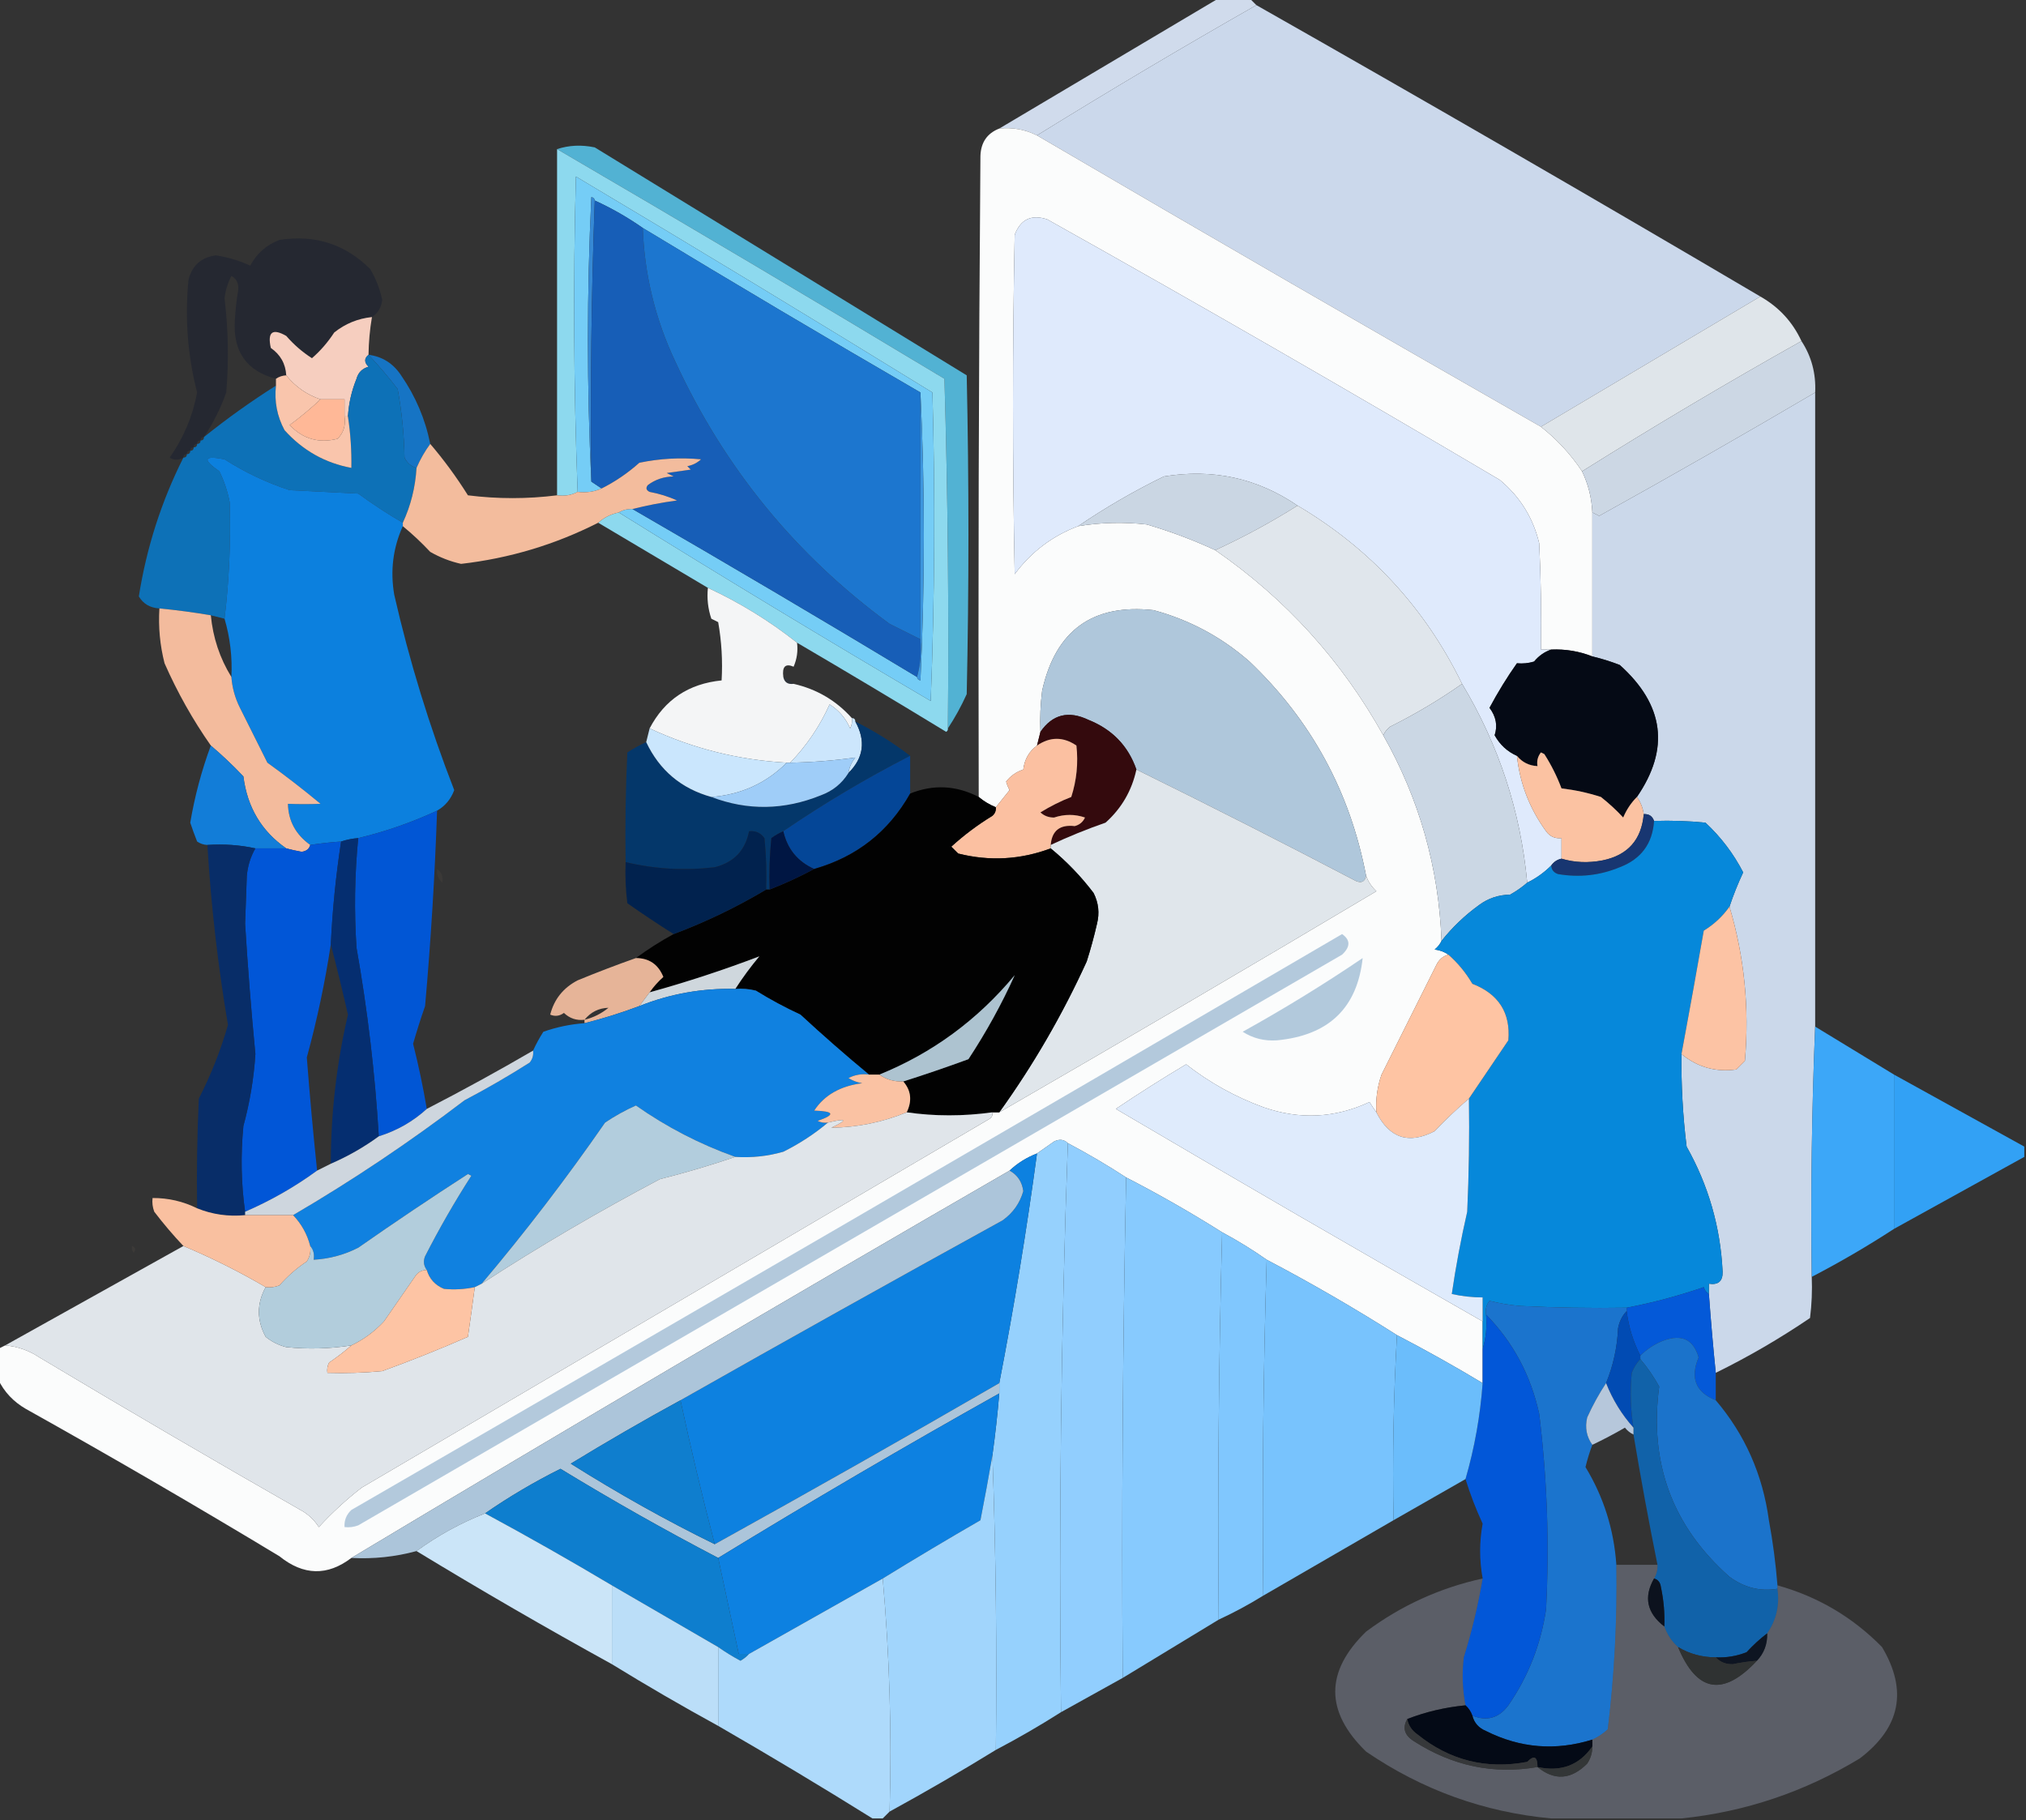 <?xml version="1.0" encoding="UTF-8"?>
<!DOCTYPE svg PUBLIC "-//W3C//DTD SVG 1.1//EN" "http://www.w3.org/Graphics/SVG/1.1/DTD/svg11.dtd">
<svg xmlns="http://www.w3.org/2000/svg" version="1.1" width="591px" height="531px" style="shape-rendering:geometricPrecision; text-rendering:geometricPrecision; image-rendering:optimizeQuality; fill-rule:evenodd; clip-rule:evenodd" xmlns:xlink="http://www.w3.org/1999/xlink">
<rect width="100%" height="100%" fill="#333333" stroke="none"/>
<g><path style="opacity:0.918" fill="#deeafc" d="M 355.5,-0.5 C 358.5,-0.5 361.5,-0.5 364.5,-0.5C 365.167,0.167 365.833,0.833 366.5,1.5C 344.883,13.804 323.55,26.47 302.5,39.5C 299.08,37.778 295.414,37.111 291.5,37.5C 312.833,24.833 334.167,12.167 355.5,-0.5 Z"/></g>
<g><path style="opacity:0.99" fill="#cddaed" d="M 366.5,1.5 C 415.763,29.442 464.763,57.775 513.5,86.5C 492.167,99.167 470.833,111.833 449.5,124.5C 400.336,96.419 351.336,68.086 302.5,39.5C 323.55,26.47 344.883,13.804 366.5,1.5 Z"/></g>
<g><path style="opacity:0.989" fill="#fdfefe" d="M 291.5,37.5 C 295.414,37.111 299.08,37.778 302.5,39.5C 351.336,68.086 400.336,96.419 449.5,124.5C 454.208,128.207 458.208,132.54 461.5,137.5C 463.316,141.284 464.316,145.284 464.5,149.5C 464.5,163.5 464.5,177.5 464.5,191.5C 460.682,189.987 456.682,189.32 452.5,189.5C 451.5,189.5 450.5,189.5 449.5,189.5C 449.666,179.161 449.5,168.828 449,158.5C 447.22,151.054 443.386,144.887 437.5,140C 393.794,114.147 349.794,88.814 305.5,64C 300.88,62.462 297.713,63.962 296,68.5C 295.333,101.5 295.333,134.5 296,167.5C 300.809,161.015 306.976,156.348 314.5,153.5C 321.117,152.411 327.783,152.244 334.5,153C 341.384,155.016 348.051,157.516 354.5,160.5C 375.011,174.679 391.344,192.679 403.5,214.5C 414.038,233.115 419.705,253.115 420.5,274.5C 420.047,275.458 419.381,276.292 418.5,277C 420.058,277.21 421.391,277.71 422.5,278.5C 420.926,278.937 419.759,279.937 419,281.5C 413.667,292.167 408.333,302.833 403,313.5C 401.763,317.06 401.263,320.727 401.5,324.5C 400.842,323.602 400.176,322.602 399.5,321.5C 389.398,326.212 379.065,326.712 368.5,323C 360.306,319.989 352.806,315.822 346,310.5C 339.01,314.67 332.177,319.003 325.5,323.5C 361.058,344.443 396.725,365.109 432.5,385.5C 432.5,388.167 432.5,390.833 432.5,393.5C 432.5,396.833 432.5,400.167 432.5,403.5C 424.301,398.568 415.968,393.901 407.5,389.5C 395.168,381.665 382.502,374.332 369.5,367.5C 365.37,364.597 361.037,361.93 356.5,359.5C 347.429,353.775 338.096,348.441 328.5,343.5C 323.033,339.929 317.367,336.596 311.5,333.5C 310.399,332.402 309.066,332.235 307.5,333C 305.767,334.189 304.1,335.356 302.5,336.5C 299.46,337.68 296.794,339.347 294.5,341.5C 230.163,378.666 166.163,416.332 102.5,454.5C 95.507,459.823 88.507,459.657 81.5,454C 57.092,439.267 32.426,424.934 7.5,411C 3.923,408.926 1.256,406.093 -0.5,402.5C -0.5,399.5 -0.5,396.5 -0.5,393.5C 0.167,393.167 0.833,392.833 1.5,392.5C 5.105,392.799 8.439,393.965 11.5,396C 37.002,411.252 62.669,426.252 88.5,441C 90.333,442.167 91.833,443.667 93,445.5C 96.867,441.298 101.033,437.465 105.5,434C 166.5,398.167 227.5,362.333 288.5,326.5C 289.298,326.043 289.631,325.376 289.5,324.5C 290.167,324.5 290.833,324.5 291.5,324.5C 328.276,303.275 364.943,281.775 401.5,260C 400.103,258.69 399.103,257.19 398.5,255.5C 393.827,230.984 382.494,210.151 364.5,193C 356.338,185.843 347.004,180.843 336.5,178C 318.748,176.067 307.915,183.9 304,201.5C 303.501,205.486 303.334,209.486 303.5,213.5C 303.167,214.833 302.833,216.167 302.5,217.5C 300.203,219.165 298.87,221.498 298.5,224.5C 296.453,225.185 294.786,226.351 293.5,228C 293.735,228.873 294.069,229.707 294.5,230.5C 293.143,232.186 291.81,233.852 290.5,235.5C 288.632,234.737 286.965,233.737 285.5,232.5C 285.333,170.166 285.5,107.832 286,45.5C 286.13,41.548 287.964,38.881 291.5,37.5 Z"/></g>
<g><path style="opacity:0.871" fill="#56c4ea" d="M 162.5,43.5 C 165.976,42.357 169.642,42.19 173.5,43C 209.667,65.167 245.833,87.333 282,109.5C 282.667,140.5 282.667,171.5 282,202.5C 280.392,206.056 278.559,209.389 276.5,212.5C 276.833,178.493 276.5,144.493 275.5,110.5C 237.943,87.892 200.276,65.558 162.5,43.5 Z"/></g>
<g><path style="opacity:0.948" fill="#92e1f7" d="M 162.5,43.5 C 200.276,65.558 237.943,87.892 275.5,110.5C 276.5,144.493 276.833,178.493 276.5,212.5C 276.565,212.938 276.399,213.272 276,213.5C 261.555,204.696 247.055,196.029 232.5,187.5C 224.511,181.167 215.844,175.833 206.5,171.5C 195.833,165.167 185.167,158.833 174.5,152.5C 176.181,150.992 178.181,149.992 180.5,149.5C 210.531,168.169 240.864,186.502 271.5,204.5C 272.667,174.506 272.833,144.506 272,114.5C 237.5,93.249 202.833,72.249 168,51.5C 167.175,82.238 167.342,112.905 168.5,143.5C 166.735,144.461 164.735,144.795 162.5,144.5C 162.5,110.833 162.5,77.167 162.5,43.5 Z"/></g>
<g><path style="opacity:1" fill="#75cdf6" d="M 180.5,149.5 C 181.708,148.766 183.041,148.433 184.5,148.5C 212.304,164.57 239.97,180.903 267.5,197.5C 267.56,198.043 267.893,198.376 268.5,198.5C 269.829,170.336 269.829,142.336 268.5,114.5C 241.335,98.752 214.335,82.752 187.5,66.5C 183.074,63.406 178.407,60.739 173.5,58.5C 173.44,57.957 173.107,57.624 172.5,57.5C 171.171,85.33 171.171,112.997 172.5,140.5C 173.5,141.167 174.5,141.833 175.5,142.5C 173.393,143.468 171.059,143.802 168.5,143.5C 167.342,112.905 167.175,82.238 168,51.5C 202.833,72.249 237.5,93.249 272,114.5C 272.833,144.506 272.667,174.506 271.5,204.5C 240.864,186.502 210.531,168.169 180.5,149.5 Z"/></g>
<g><path style="opacity:1" fill="#3689d4" d="M 173.5,58.5 C 172.502,85.662 172.169,112.995 172.5,140.5C 171.171,112.997 171.171,85.33 172.5,57.5C 173.107,57.624 173.44,57.957 173.5,58.5 Z"/></g>
<g><path style="opacity:1" fill="#175eb7" d="M 173.5,58.5 C 178.407,60.739 183.074,63.406 187.5,66.5C 187.991,80.131 191.158,93.131 197,105.5C 211.265,136.425 232.098,161.925 259.5,182C 262.527,183.513 265.527,185.013 268.5,186.5C 268.815,190.371 268.482,194.038 267.5,197.5C 239.97,180.903 212.304,164.57 184.5,148.5C 188.652,147.448 192.985,146.614 197.5,146C 194.982,144.851 192.316,144.018 189.5,143.5C 188.479,142.998 188.312,142.332 189,141.5C 191.166,139.879 193.666,139.045 196.5,139C 195.833,138.667 195.167,138.333 194.5,138C 196.833,137.667 199.167,137.333 201.5,137C 201.167,136.667 200.833,136.333 200.5,136C 202.044,135.71 203.377,135.044 204.5,134C 198.461,133.427 192.461,133.761 186.5,135C 183.122,138.015 179.456,140.515 175.5,142.5C 174.5,141.833 173.5,141.167 172.5,140.5C 172.169,112.995 172.502,85.662 173.5,58.5 Z"/></g>
<g><path style="opacity:1" fill="#dfeafc" d="M 452.5,189.5 C 450.553,190.15 448.887,191.317 447.5,193C 445.866,193.494 444.199,193.66 442.5,193.5C 439.614,197.586 436.948,201.919 434.5,206.5C 436.412,209.023 436.912,211.69 436,214.5C 437.529,217.259 439.695,219.259 442.5,220.5C 443.36,228.56 446.193,235.894 451,242.5C 452.11,244.037 453.61,244.703 455.5,244.5C 455.5,246.5 455.5,248.5 455.5,250.5C 454.222,250.782 453.222,251.449 452.5,252.5C 450.445,254.555 448.112,256.221 445.5,257.5C 443.576,236.728 437.243,217.394 426.5,199.5C 415.709,177.375 399.709,160.041 378.5,147.5C 366.776,139.49 353.776,136.656 339.5,139C 330.759,143.265 322.426,148.099 314.5,153.5C 306.976,156.348 300.809,161.015 296,167.5C 295.333,134.5 295.333,101.5 296,68.5C 297.713,63.962 300.88,62.462 305.5,64C 349.794,88.814 393.794,114.147 437.5,140C 443.386,144.887 447.22,151.054 449,158.5C 449.5,168.828 449.666,179.161 449.5,189.5C 450.5,189.5 451.5,189.5 452.5,189.5 Z"/></g>
<g><path style="opacity:1" fill="#1c76cf" d="M 187.5,66.5 C 214.335,82.752 241.335,98.752 268.5,114.5C 268.5,138.5 268.5,162.5 268.5,186.5C 265.527,185.013 262.527,183.513 259.5,182C 232.098,161.925 211.265,136.425 197,105.5C 191.158,93.131 187.991,80.131 187.5,66.5 Z"/></g>
<g><path style="opacity:0.92" fill="#242731" d="M 108.5,92.5 C 104.393,92.925 100.726,94.425 97.5,97C 95.635,99.858 93.469,102.358 91,104.5C 88.216,102.72 85.716,100.553 83.5,98C 79.468,95.692 77.968,96.858 79,101.5C 81.81,103.456 83.31,106.123 83.5,109.5C 82.391,109.557 81.391,109.89 80.5,110.5C 71.942,108.247 67.942,102.58 68.5,93.5C 68.668,90.481 69.002,87.481 69.5,84.5C 69.658,82.681 68.991,81.348 67.5,80.5C 66.448,82.542 65.781,84.708 65.5,87C 66.599,96.142 66.766,105.309 66,114.5C 64.334,119.166 62.167,123.499 59.5,127.5C 58.833,127.5 58.5,127.833 58.5,128.5C 57.833,128.5 57.5,128.833 57.5,129.5C 56.833,129.5 56.5,129.833 56.5,130.5C 55.833,130.5 55.5,130.833 55.5,131.5C 54.833,131.5 54.5,131.833 54.5,132.5C 53.833,132.5 53.5,132.833 53.5,133.5C 52.033,134.292 50.7,134.292 49.5,133.5C 53.546,127.742 56.213,121.409 57.5,114.5C 54.721,103.657 53.888,92.657 55,81.5C 56.13,77.368 58.797,75.034 63,74.5C 66.497,75.04 69.83,76.04 73,77.5C 74.892,73.942 77.725,71.442 81.5,70C 91.85,68.371 100.683,71.204 108,78.5C 109.658,81.309 110.825,84.309 111.5,87.5C 111.243,89.692 110.243,91.359 108.5,92.5 Z"/></g>
<g><path style="opacity:0.993" fill="#e0e6eb" d="M 513.5,86.5 C 518.909,89.574 522.909,93.908 525.5,99.5C 503.801,111.678 482.467,124.344 461.5,137.5C 458.208,132.54 454.208,128.207 449.5,124.5C 470.833,111.833 492.167,99.167 513.5,86.5 Z"/></g>
<g><path style="opacity:0.986" fill="#f8d0c0" d="M 108.5,92.5 C 107.886,96.135 107.552,99.802 107.5,103.5C 106.209,104.542 106.209,105.708 107.5,107C 105.667,107.5 104.5,108.667 104,110.5C 102.56,114.041 101.726,117.708 101.5,121.5C 101.167,121.5 100.833,121.5 100.5,121.5C 100.5,119.833 100.5,118.167 100.5,116.5C 98.167,116.5 95.833,116.5 93.5,116.5C 89.501,115.163 86.168,112.83 83.5,109.5C 83.31,106.123 81.81,103.456 79,101.5C 77.968,96.858 79.468,95.692 83.5,98C 85.716,100.553 88.216,102.72 91,104.5C 93.469,102.358 95.635,99.858 97.5,97C 100.726,94.425 104.393,92.925 108.5,92.5 Z"/></g>
<g><path style="opacity:1" fill="#ccd7e4" d="M 525.5,99.5 C 528.43,103.974 529.763,108.974 529.5,114.5C 508.718,126.729 487.718,138.729 466.5,150.5C 465.817,150.137 465.15,149.804 464.5,149.5C 464.316,145.284 463.316,141.284 461.5,137.5C 482.467,124.344 503.801,111.678 525.5,99.5 Z"/></g>
<g><path style="opacity:0.841" fill="#1181df" d="M 107.5,103.5 C 111.536,104.02 114.703,106.02 117,109.5C 121.232,115.624 124.065,122.291 125.5,129.5C 123.929,131.635 122.596,133.968 121.5,136.5C 119.926,136.063 118.759,135.063 118,133.5C 117.879,126.754 117.212,120.087 116,113.5C 113.279,109.956 110.446,106.622 107.5,103.5 Z"/></g>
<g><path style="opacity:0.974" fill="#0d73bb" d="M 107.5,103.5 C 110.446,106.622 113.279,109.956 116,113.5C 117.212,120.087 117.879,126.754 118,133.5C 118.759,135.063 119.926,136.063 121.5,136.5C 121.155,142.179 119.822,147.512 117.5,152.5C 113.093,149.954 108.759,147.12 104.5,144C 97.833,143.667 91.167,143.333 84.5,143C 77.783,140.808 71.45,137.808 65.5,134C 59.432,132.812 58.932,133.978 64,137.5C 65.399,140.363 66.399,143.363 67,146.5C 67.349,158.015 66.849,169.348 65.5,180.5C 64.167,180.167 62.833,179.833 61.5,179.5C 56.53,178.647 51.53,177.98 46.5,177.5C 43.799,177.341 41.799,176.174 40.5,174C 42.749,159.756 47.082,146.256 53.5,133.5C 54.167,133.5 54.5,133.167 54.5,132.5C 55.167,132.5 55.5,132.167 55.5,131.5C 56.167,131.5 56.5,131.167 56.5,130.5C 57.167,130.5 57.5,130.167 57.5,129.5C 58.167,129.5 58.5,129.167 58.5,128.5C 59.167,128.5 59.5,128.167 59.5,127.5C 66.24,122.087 73.24,117.087 80.5,112.5C 79.993,117.121 80.826,121.454 83,125.5C 88.322,131.407 94.822,135.074 102.5,136.5C 102.587,131.463 102.254,126.463 101.5,121.5C 101.726,117.708 102.56,114.041 104,110.5C 104.5,108.667 105.667,107.5 107.5,107C 106.209,105.708 106.209,104.542 107.5,103.5 Z"/></g>
<g><path style="opacity:0.987" fill="#ccd9ec" d="M 529.5,114.5 C 529.5,176.167 529.5,237.833 529.5,299.5C 528.502,323.661 528.169,347.994 528.5,372.5C 528.666,376.514 528.499,380.514 528,384.5C 519.188,390.487 510.021,395.82 500.5,400.5C 499.736,392.979 499.069,385.312 498.5,377.5C 498.5,376.5 498.5,375.5 498.5,374.5C 501.243,374.923 502.576,373.756 502.5,371C 501.875,358 498.375,345.833 492,334.5C 490.894,325.533 490.394,316.533 490.5,307.5C 495.164,311.332 500.497,312.832 506.5,312C 507.333,311.167 508.167,310.333 509,309.5C 510.338,294.074 508.838,279.074 504.5,264.5C 505.63,261.116 506.963,257.782 508.5,254.5C 505.683,249.038 502.017,244.205 497.5,240C 492.511,239.501 487.511,239.334 482.5,239.5C 482.027,238.094 481.027,237.427 479.5,237.5C 479.204,235.597 478.537,233.93 477.5,232.5C 487.139,218.464 485.473,205.63 472.5,194C 469.865,192.976 467.198,192.143 464.5,191.5C 464.5,177.5 464.5,163.5 464.5,149.5C 465.15,149.804 465.817,150.137 466.5,150.5C 487.718,138.729 508.718,126.729 529.5,114.5 Z"/></g>
<g><path style="opacity:1" fill="#3d96de" d="M 268.5,114.5 C 269.829,142.336 269.829,170.336 268.5,198.5C 267.893,198.376 267.56,198.043 267.5,197.5C 268.482,194.038 268.815,190.371 268.5,186.5C 268.5,162.5 268.5,138.5 268.5,114.5 Z"/></g>
<g><path style="opacity:1" fill="#ffb897" d="M 93.5,116.5 C 95.833,116.5 98.167,116.5 100.5,116.5C 100.5,118.167 100.5,119.833 100.5,121.5C 100.896,124.044 100.229,126.211 98.5,128C 93.025,129.402 88.358,128.069 84.5,124C 87.665,121.665 90.665,119.165 93.5,116.5 Z"/></g>
<g><path style="opacity:1" fill="#f9c5ac" d="M 83.5,109.5 C 86.168,112.83 89.501,115.163 93.5,116.5C 90.665,119.165 87.665,121.665 84.5,124C 88.358,128.069 93.025,129.402 98.5,128C 100.229,126.211 100.896,124.044 100.5,121.5C 100.833,121.5 101.167,121.5 101.5,121.5C 102.254,126.463 102.587,131.463 102.5,136.5C 94.822,135.074 88.322,131.407 83,125.5C 80.826,121.454 79.993,117.121 80.5,112.5C 80.5,111.833 80.5,111.167 80.5,110.5C 81.391,109.89 82.391,109.557 83.5,109.5 Z"/></g>
<g><path style="opacity:0.946" fill="#fdc3a3" d="M 125.5,129.5 C 129.497,134.177 133.163,139.177 136.5,144.5C 145.162,145.588 153.829,145.588 162.5,144.5C 164.735,144.795 166.735,144.461 168.5,143.5C 171.059,143.802 173.393,143.468 175.5,142.5C 179.456,140.515 183.122,138.015 186.5,135C 192.461,133.761 198.461,133.427 204.5,134C 203.377,135.044 202.044,135.71 200.5,136C 200.833,136.333 201.167,136.667 201.5,137C 199.167,137.333 196.833,137.667 194.5,138C 195.167,138.333 195.833,138.667 196.5,139C 193.666,139.045 191.166,139.879 189,141.5C 188.312,142.332 188.479,142.998 189.5,143.5C 192.316,144.018 194.982,144.851 197.5,146C 192.985,146.614 188.652,147.448 184.5,148.5C 183.041,148.433 181.708,148.766 180.5,149.5C 178.181,149.992 176.181,150.992 174.5,152.5C 161.921,158.886 148.588,162.886 134.5,164.5C 131.327,163.79 128.327,162.623 125.5,161C 122.964,158.295 120.297,155.795 117.5,153.5C 117.5,153.167 117.5,152.833 117.5,152.5C 119.822,147.512 121.155,142.179 121.5,136.5C 122.596,133.968 123.929,131.635 125.5,129.5 Z"/></g>
<g><path style="opacity:0.989" fill="#0d81e0" d="M 117.5,152.5 C 117.5,152.833 117.5,153.167 117.5,153.5C 114.639,159.847 113.805,166.513 115,173.5C 119.442,192.935 125.275,211.935 132.5,230.5C 131.535,233.128 129.868,235.128 127.5,236.5C 120.097,239.934 112.43,242.6 104.5,244.5C 102.784,244.629 101.117,244.962 99.5,245.5C 96.482,245.704 93.482,246.037 90.5,246.5C 86.27,243.48 84.103,239.48 84,234.5C 87.128,234.628 90.294,234.628 93.5,234.5C 88.5,230.34 83.334,226.34 78,222.5C 75.368,217.186 72.701,211.853 70,206.5C 68.57,203.647 67.737,200.647 67.5,197.5C 67.791,191.697 67.125,186.031 65.5,180.5C 66.849,169.348 67.349,158.015 67,146.5C 66.399,143.363 65.399,140.363 64,137.5C 58.932,133.978 59.432,132.812 65.5,134C 71.45,137.808 77.783,140.808 84.5,143C 91.167,143.333 97.833,143.667 104.5,144C 108.759,147.12 113.093,149.954 117.5,152.5 Z"/></g>
<g><path style="opacity:1" fill="#cad6e3" d="M 378.5,147.5 C 370.792,152.354 362.792,156.688 354.5,160.5C 348.051,157.516 341.384,155.016 334.5,153C 327.783,152.244 321.117,152.411 314.5,153.5C 322.426,148.099 330.759,143.265 339.5,139C 353.776,136.656 366.776,139.49 378.5,147.5 Z"/></g>
<g><path style="opacity:1" fill="#e0e6ec" d="M 378.5,147.5 C 399.709,160.041 415.709,177.375 426.5,199.5C 419.894,204.144 412.894,208.311 405.5,212C 404.619,212.708 403.953,213.542 403.5,214.5C 391.344,192.679 375.011,174.679 354.5,160.5C 362.792,156.688 370.792,152.354 378.5,147.5 Z"/></g>
<g><path style="opacity:0.958" fill="#fcfdfe" d="M 206.5,171.5 C 215.844,175.833 224.511,181.167 232.5,187.5C 232.808,189.924 232.474,192.257 231.5,194.5C 229.105,193.477 228.105,194.477 228.5,197.5C 228.821,199.048 229.821,199.715 231.5,199.5C 238.263,201.045 243.929,204.379 248.5,209.5C 248.649,210.552 248.483,211.552 248,212.5C 246.69,209.527 244.69,207.193 242,205.5C 239.15,211.847 235.316,217.514 230.5,222.5C 230.167,222.5 229.833,222.5 229.5,222.5C 215.487,221.723 202.154,218.39 189.5,212.5C 193.881,204.128 200.881,199.461 210.5,198.5C 210.829,192.794 210.495,187.128 209.5,181.5C 208.833,181.167 208.167,180.833 207.5,180.5C 206.516,177.572 206.183,174.572 206.5,171.5 Z"/></g>
<g><path style="opacity:0.955" fill="#fcc2a2" d="M 46.5,177.5 C 51.53,177.98 56.53,178.647 61.5,179.5C 62.126,186.043 64.126,192.043 67.5,197.5C 67.737,200.647 68.57,203.647 70,206.5C 72.701,211.853 75.368,217.186 78,222.5C 83.334,226.34 88.5,230.34 93.5,234.5C 90.294,234.628 87.128,234.628 84,234.5C 84.103,239.48 86.27,243.48 90.5,246.5C 90.209,247.649 89.376,248.316 88,248.5C 86.467,248.227 84.967,247.894 83.5,247.5C 76.299,242.502 72.132,235.502 71,226.5C 67.964,223.296 64.797,220.296 61.5,217.5C 56.252,210.013 51.752,202.013 48,193.5C 46.661,188.264 46.161,182.93 46.5,177.5 Z"/></g>
<g><path style="opacity:1" fill="#afc7db" d="M 398.5,255.5 C 398.157,257.225 397.157,257.725 395.5,257C 374.269,245.885 352.936,235.052 331.5,224.5C 329.113,217.61 324.446,212.777 317.5,210C 311.691,207.236 307.025,208.403 303.5,213.5C 303.334,209.486 303.501,205.486 304,201.5C 307.915,183.9 318.748,176.067 336.5,178C 347.004,180.843 356.338,185.843 364.5,193C 382.494,210.151 393.827,230.984 398.5,255.5 Z"/></g>
<g><path style="opacity:1" fill="#050a15" d="M 452.5,189.5 C 456.682,189.32 460.682,189.987 464.5,191.5C 467.198,192.143 469.865,192.976 472.5,194C 485.473,205.63 487.139,218.464 477.5,232.5C 475.792,234.216 474.458,236.216 473.5,238.5C 471.515,236.35 469.348,234.35 467,232.5C 463.25,231.292 459.416,230.458 455.5,230C 454.196,226.515 452.529,223.181 450.5,220C 450.167,219.833 449.833,219.667 449.5,219.5C 448.571,220.689 448.238,222.022 448.5,223.5C 446.053,223.385 444.053,222.385 442.5,220.5C 439.695,219.259 437.529,217.259 436,214.5C 436.912,211.69 436.412,209.023 434.5,206.5C 436.948,201.919 439.614,197.586 442.5,193.5C 444.199,193.66 445.866,193.494 447.5,193C 448.887,191.317 450.553,190.15 452.5,189.5 Z"/></g>
<g><path style="opacity:0.106" fill="#113f72" d="M 228.5,197.5 C 229.71,197.932 230.71,198.599 231.5,199.5C 229.821,199.715 228.821,199.048 228.5,197.5 Z"/></g>
<g><path style="opacity:1" fill="#cbd7e4" d="M 426.5,199.5 C 437.243,217.394 443.576,236.728 445.5,257.5C 444.013,258.804 442.346,259.97 440.5,261C 437.139,261.054 434.139,262.054 431.5,264C 427.305,267.03 423.639,270.53 420.5,274.5C 419.705,253.115 414.038,233.115 403.5,214.5C 403.953,213.542 404.619,212.708 405.5,212C 412.894,208.311 419.894,204.144 426.5,199.5 Z"/></g>
<g><path style="opacity:1" fill="#cce6fc" d="M 248.5,209.5 C 249.167,209.5 249.5,209.833 249.5,210.5C 252.62,216.098 251.954,221.098 247.5,225.5C 247.751,223.83 248.418,222.33 249.5,221C 243.257,221.89 236.924,222.39 230.5,222.5C 235.316,217.514 239.15,211.847 242,205.5C 244.69,207.193 246.69,209.527 248,212.5C 248.483,211.552 248.649,210.552 248.5,209.5 Z"/></g>
<g><path style="opacity:1" fill="#340a0d" d="M 331.5,224.5 C 330.178,230.644 327.178,235.811 322.5,240C 317.046,241.895 311.712,244.061 306.5,246.5C 306.846,242.333 309.18,240.5 313.5,241C 314.91,240.632 315.91,239.799 316.5,238.5C 313.541,237.487 310.541,237.487 307.5,238.5C 305.933,238.523 304.6,238.023 303.5,237C 306.438,235.192 309.438,233.692 312.5,232.5C 314.07,227.61 314.57,222.61 314,217.5C 310.169,214.888 306.336,214.888 302.5,217.5C 302.833,216.167 303.167,214.833 303.5,213.5C 307.025,208.403 311.691,207.236 317.5,210C 324.446,212.777 329.113,217.61 331.5,224.5 Z"/></g>
<g><path style="opacity:0.974" fill="#04386c" d="M 249.5,210.5 C 255.178,213.336 260.511,216.669 265.5,220.5C 252.663,227.081 240.33,234.415 228.5,242.5C 227.279,243.028 226.113,243.695 225,244.5C 224.501,249.489 224.334,254.489 224.5,259.5C 224.167,259.5 223.833,259.5 223.5,259.5C 223.666,254.489 223.499,249.489 223,244.5C 221.89,242.963 220.39,242.297 218.5,242.5C 217.428,248.073 214.095,251.573 208.5,253C 199.624,254.037 190.958,253.537 182.5,251.5C 182.333,240.828 182.5,230.161 183,219.5C 184.78,218.361 186.614,217.361 188.5,216.5C 192.389,224.722 198.723,230.055 207.5,232.5C 218.079,236.529 228.745,236.362 239.5,232C 242.936,230.726 245.603,228.559 247.5,225.5C 251.954,221.098 252.62,216.098 249.5,210.5 Z"/></g>
<g><path style="opacity:0.997" fill="#cae6fd" d="M 189.5,212.5 C 202.154,218.39 215.487,221.723 229.5,222.5C 223.475,228.509 216.141,231.843 207.5,232.5C 198.723,230.055 192.389,224.722 188.5,216.5C 188.833,215.167 189.167,213.833 189.5,212.5 Z"/></g>
<g><path style="opacity:1" fill="#fbc0a1" d="M 306.5,246.5 C 306.5,246.833 306.5,247.167 306.5,247.5C 297.669,250.805 288.669,251.305 279.5,249C 278.833,248.333 278.167,247.667 277.5,247C 281.217,243.615 285.217,240.615 289.5,238C 290.252,237.329 290.586,236.496 290.5,235.5C 291.81,233.852 293.143,232.186 294.5,230.5C 294.069,229.707 293.735,228.873 293.5,228C 294.786,226.351 296.453,225.185 298.5,224.5C 298.87,221.498 300.203,219.165 302.5,217.5C 306.336,214.888 310.169,214.888 314,217.5C 314.57,222.61 314.07,227.61 312.5,232.5C 309.438,233.692 306.438,235.192 303.5,237C 304.6,238.023 305.933,238.523 307.5,238.5C 310.541,237.487 313.541,237.487 316.5,238.5C 315.91,239.799 314.91,240.632 313.5,241C 309.18,240.5 306.846,242.333 306.5,246.5 Z"/></g>
<g><path style="opacity:0.956" fill="#1181e0" d="M 61.5,217.5 C 64.797,220.296 67.964,223.296 71,226.5C 72.132,235.502 76.299,242.502 83.5,247.5C 80.5,247.5 77.5,247.5 74.5,247.5C 70.03,246.514 65.363,246.181 60.5,246.5C 59.417,246.461 58.417,246.127 57.5,245.5C 56.77,243.659 56.103,241.825 55.5,240C 56.795,232.319 58.795,224.819 61.5,217.5 Z"/></g>
<g><path style="opacity:0.99" fill="#054798" d="M 265.5,220.5 C 265.5,224.167 265.5,227.833 265.5,231.5C 259.188,242.659 249.855,249.992 237.5,253.5C 232.676,251.341 229.676,247.675 228.5,242.5C 240.33,234.415 252.663,227.081 265.5,220.5 Z"/></g>
<g><path style="opacity:1" fill="#fbc2a2" d="M 477.5,232.5 C 478.537,233.93 479.204,235.597 479.5,237.5C 478.841,244.991 474.841,249.491 467.5,251C 463.311,251.812 459.311,251.645 455.5,250.5C 455.5,248.5 455.5,246.5 455.5,244.5C 453.61,244.703 452.11,244.037 451,242.5C 446.193,235.894 443.36,228.56 442.5,220.5C 444.053,222.385 446.053,223.385 448.5,223.5C 448.238,222.022 448.571,220.689 449.5,219.5C 449.833,219.667 450.167,219.833 450.5,220C 452.529,223.181 454.196,226.515 455.5,230C 459.416,230.458 463.25,231.292 467,232.5C 469.348,234.35 471.515,236.35 473.5,238.5C 474.458,236.216 475.792,234.216 477.5,232.5 Z"/></g>
<g><path style="opacity:1" fill="#9fcdf8" d="M 247.5,225.5 C 245.603,228.559 242.936,230.726 239.5,232C 228.745,236.362 218.079,236.529 207.5,232.5C 216.141,231.843 223.475,228.509 229.5,222.5C 229.833,222.5 230.167,222.5 230.5,222.5C 236.924,222.39 243.257,221.89 249.5,221C 248.418,222.33 247.751,223.83 247.5,225.5 Z"/></g>
<g><path style="opacity:1" fill="#e0e6eb" d="M 331.5,224.5 C 352.936,235.052 374.269,245.885 395.5,257C 397.157,257.725 398.157,257.225 398.5,255.5C 399.103,257.19 400.103,258.69 401.5,260C 364.943,281.775 328.276,303.275 291.5,324.5C 301.402,310.736 309.902,296.07 317,280.5C 318.156,276.877 319.156,273.211 320,269.5C 320.79,266.366 320.457,263.366 319,260.5C 315.33,255.664 311.164,251.331 306.5,247.5C 306.5,247.167 306.5,246.833 306.5,246.5C 311.712,244.061 317.046,241.895 322.5,240C 327.178,235.811 330.178,230.644 331.5,224.5 Z"/></g>
<g><path style="opacity:0.997" fill="#020202" d="M 285.5,232.5 C 286.965,233.737 288.632,234.737 290.5,235.5C 290.586,236.496 290.252,237.329 289.5,238C 285.217,240.615 281.217,243.615 277.5,247C 278.167,247.667 278.833,248.333 279.5,249C 288.669,251.305 297.669,250.805 306.5,247.5C 311.164,251.331 315.33,255.664 319,260.5C 320.457,263.366 320.79,266.366 320,269.5C 319.156,273.211 318.156,276.877 317,280.5C 309.902,296.07 301.402,310.736 291.5,324.5C 290.833,324.5 290.167,324.5 289.5,324.5C 281.014,325.682 272.681,325.682 264.5,324.5C 266.113,321.146 265.78,318.146 263.5,315.5C 269.774,313.505 276.107,311.338 282.5,309C 287.702,301.086 292.202,292.92 296,284.5C 285.134,297.565 271.968,307.231 256.5,313.5C 255.5,313.5 254.5,313.5 253.5,313.5C 246.73,307.904 240.064,302.071 233.5,296C 229.007,293.921 224.674,291.588 220.5,289C 218.527,288.505 216.527,288.338 214.5,288.5C 216.616,285.211 218.949,282.044 221.5,279C 211.125,282.958 200.458,286.458 189.5,289.5C 190.649,287.851 191.982,286.351 193.5,285C 192.027,281.351 189.361,279.518 185.5,279.5C 188.997,276.917 192.664,274.584 196.5,272.5C 205.924,268.954 214.924,264.621 223.5,259.5C 223.833,259.5 224.167,259.5 224.5,259.5C 229.018,257.739 233.351,255.739 237.5,253.5C 249.855,249.992 259.188,242.659 265.5,231.5C 272.263,228.774 278.93,229.107 285.5,232.5 Z"/></g>
<g><path style="opacity:0.972" fill="#0058da" d="M 127.5,236.5 C 126.845,255.525 125.678,274.525 124,293.5C 122.732,297.136 121.566,300.803 120.5,304.5C 122.092,310.793 123.425,317.127 124.5,323.5C 120.493,327.174 115.827,329.841 110.5,331.5C 109.395,313.055 107.228,294.722 104,276.5C 103.291,265.811 103.458,255.144 104.5,244.5C 112.43,242.6 120.097,239.934 127.5,236.5 Z"/></g>
<g><path style="opacity:1" fill="#183671" d="M 479.5,237.5 C 481.027,237.427 482.027,238.094 482.5,239.5C 482.065,246.107 478.732,250.607 472.5,253C 466.724,255.394 460.724,256.061 454.5,255C 453.244,254.583 452.577,253.75 452.5,252.5C 453.222,251.449 454.222,250.782 455.5,250.5C 459.311,251.645 463.311,251.812 467.5,251C 474.841,249.491 478.841,244.991 479.5,237.5 Z"/></g>
<g><path style="opacity:1" fill="#0688da" d="M 482.5,239.5 C 487.511,239.334 492.511,239.501 497.5,240C 502.017,244.205 505.683,249.038 508.5,254.5C 506.963,257.782 505.63,261.116 504.5,264.5C 502.498,267.334 499.998,269.667 497,271.5C 494.893,283.533 492.726,295.533 490.5,307.5C 490.394,316.533 490.894,325.533 492,334.5C 498.375,345.833 501.875,358 502.5,371C 502.576,373.756 501.243,374.923 498.5,374.5C 498.5,375.5 498.5,376.5 498.5,377.5C 497.778,377.082 497.278,376.416 497,375.5C 489.546,378.07 482.046,380.07 474.5,381.5C 464.161,381.666 453.828,381.5 443.5,381C 440.443,380.744 437.443,380.244 434.5,379.5C 433.571,380.689 433.238,382.022 433.5,383.5C 433.813,387.042 433.479,390.375 432.5,393.5C 432.5,390.833 432.5,388.167 432.5,385.5C 432.5,383.167 432.5,380.833 432.5,378.5C 429.455,378.492 426.455,378.159 423.5,377.5C 424.678,369.451 426.178,361.451 428,353.5C 428.5,342.505 428.667,331.505 428.5,320.5C 432.313,314.891 436.147,309.224 440,303.5C 440.676,295.481 437.176,289.981 429.5,287C 427.601,283.763 425.268,280.93 422.5,278.5C 421.391,277.71 420.058,277.21 418.5,277C 419.381,276.292 420.047,275.458 420.5,274.5C 423.639,270.53 427.305,267.03 431.5,264C 434.139,262.054 437.139,261.054 440.5,261C 442.346,259.97 444.013,258.804 445.5,257.5C 448.112,256.221 450.445,254.555 452.5,252.5C 452.577,253.75 453.244,254.583 454.5,255C 460.724,256.061 466.724,255.394 472.5,253C 478.732,250.607 482.065,246.107 482.5,239.5 Z"/></g>
<g><path style="opacity:1" fill="#01224e" d="M 223.5,259.5 C 214.924,264.621 205.924,268.954 196.5,272.5C 191.979,269.647 187.479,266.647 183,263.5C 182.501,259.514 182.334,255.514 182.5,251.5C 190.958,253.537 199.624,254.037 208.5,253C 214.095,251.573 217.428,248.073 218.5,242.5C 220.39,242.297 221.89,242.963 223,244.5C 223.499,249.489 223.666,254.489 223.5,259.5 Z"/></g>
<g><path style="opacity:1" fill="#001643" d="M 228.5,242.5 C 229.676,247.675 232.676,251.341 237.5,253.5C 233.351,255.739 229.018,257.739 224.5,259.5C 224.334,254.489 224.501,249.489 225,244.5C 226.113,243.695 227.279,243.028 228.5,242.5 Z"/></g>
<g><path style="opacity:0.983" fill="#0157d9" d="M 99.5,245.5 C 97.977,255.449 96.977,265.449 96.5,275.5C 94.822,286.553 92.489,297.553 89.5,308.5C 90.349,319.541 91.349,330.541 92.5,341.5C 85.996,346.255 78.996,350.255 71.5,353.5C 70.343,345.344 70.177,337.01 71,328.5C 72.878,321.613 74.044,314.613 74.5,307.5C 73.278,294.842 72.278,282.175 71.5,269.5C 71.667,264.833 71.833,260.167 72,255.5C 72.279,252.543 73.113,249.877 74.5,247.5C 77.5,247.5 80.5,247.5 83.5,247.5C 84.967,247.894 86.467,248.227 88,248.5C 89.376,248.316 90.209,247.649 90.5,246.5C 93.482,246.037 96.482,245.704 99.5,245.5 Z"/></g>
<g><path style="opacity:1" fill="#052e70" d="M 104.5,244.5 C 103.458,255.144 103.291,265.811 104,276.5C 107.228,294.722 109.395,313.055 110.5,331.5C 106.167,334.669 101.5,337.336 96.5,339.5C 96.511,324.787 98.178,310.287 101.5,296C 99.936,289.141 98.269,282.308 96.5,275.5C 96.977,265.449 97.977,255.449 99.5,245.5C 101.117,244.962 102.784,244.629 104.5,244.5 Z"/></g>
<g><path style="opacity:0.949" fill="#062d6b" d="M 60.5,246.5 C 65.363,246.181 70.03,246.514 74.5,247.5C 73.113,249.877 72.279,252.543 72,255.5C 71.833,260.167 71.667,264.833 71.5,269.5C 72.278,282.175 73.278,294.842 74.5,307.5C 74.044,314.613 72.878,321.613 71,328.5C 70.177,337.01 70.343,345.344 71.5,353.5C 71.5,353.833 71.5,354.167 71.5,354.5C 66.6,354.967 61.933,354.301 57.5,352.5C 57.334,341.828 57.5,331.161 58,320.5C 61.544,313.584 64.377,306.418 66.5,299C 63.554,281.6 61.554,264.1 60.5,246.5 Z"/></g>
<g><path style="opacity:0.042" fill="#f6d4a2" d="M 127.5,253.5 C 128.848,254.527 129.348,255.86 129,257.5C 127.812,256.437 127.312,255.103 127.5,253.5 Z"/></g>
<g><path style="opacity:1" fill="#fcc3a4" d="M 504.5,264.5 C 508.838,279.074 510.338,294.074 509,309.5C 508.167,310.333 507.333,311.167 506.5,312C 500.497,312.832 495.164,311.332 490.5,307.5C 492.726,295.533 494.893,283.533 497,271.5C 499.998,269.667 502.498,267.334 504.5,264.5 Z"/></g>
<g><path style="opacity:1" fill="#b3c9dc" d="M 391.5,272.5 C 393.951,274.21 393.951,276.21 391.5,278.5C 295.833,334 200.167,389.5 104.5,445C 103.207,445.49 101.873,445.657 100.5,445.5C 100.383,443.516 101.05,441.85 102.5,440.5C 199.06,384.726 295.393,328.726 391.5,272.5 Z"/></g>
<g><path style="opacity:1" fill="#fec4a3" d="M 422.5,278.5 C 425.268,280.93 427.601,283.763 429.5,287C 437.176,289.981 440.676,295.481 440,303.5C 436.147,309.224 432.313,314.891 428.5,320.5C 425.036,323.462 421.703,326.629 418.5,330C 410.986,333.911 405.319,332.078 401.5,324.5C 401.263,320.727 401.763,317.06 403,313.5C 408.333,302.833 413.667,292.167 419,281.5C 419.759,279.937 420.926,278.937 422.5,278.5 Z"/></g>
<g><path style="opacity:0.892" fill="#fcc4a5" d="M 185.5,279.5 C 189.361,279.518 192.027,281.351 193.5,285C 191.982,286.351 190.649,287.851 189.5,289.5C 188.512,290.795 187.512,292.128 186.5,293.5C 181.259,295.477 175.926,297.143 170.5,298.5C 170.5,298.167 170.5,297.833 170.5,297.5C 168.179,297.771 166.179,297.104 164.5,295.5C 163.232,296.428 161.899,296.595 160.5,296C 161.642,291.517 164.308,288.184 168.5,286C 174.134,283.678 179.801,281.511 185.5,279.5 Z M 170.5,297.5 C 172.331,295.251 174.664,294.085 177.5,294C 175.423,295.705 173.09,296.872 170.5,297.5 Z"/></g>
<g><path style="opacity:1" fill="#cfd7dd" d="M 214.5,288.5 C 204.808,288.257 195.475,289.924 186.5,293.5C 187.512,292.128 188.512,290.795 189.5,289.5C 200.458,286.458 211.125,282.958 221.5,279C 218.949,282.044 216.616,285.211 214.5,288.5 Z"/></g>
<g><path style="opacity:1" fill="#b2c9dc" d="M 397.5,279.5 C 395.93,294.065 387.596,302.065 372.5,303.5C 368.84,303.759 365.507,302.925 362.5,301C 374.565,294.31 386.232,287.143 397.5,279.5 Z"/></g>
<g><path style="opacity:0.998" fill="#1081e0" d="M 214.5,288.5 C 216.527,288.338 218.527,288.505 220.5,289C 224.674,291.588 229.007,293.921 233.5,296C 240.064,302.071 246.73,307.904 253.5,313.5C 251.396,313.201 249.396,313.534 247.5,314.5C 248.729,315.281 250.062,315.781 251.5,316C 245.121,316.818 240.455,319.484 237.5,324C 243.408,324.189 243.742,325.189 238.5,327C 239.448,327.483 240.448,327.649 241.5,327.5C 237.574,330.807 233.24,333.64 228.5,336C 223.934,337.309 219.267,337.809 214.5,337.5C 204.145,333.807 194.479,328.807 185.5,322.5C 182.339,323.913 179.339,325.58 176.5,327.5C 165.242,343.755 153.242,359.421 140.5,374.5C 139.833,374.833 139.167,375.167 138.5,375.5C 135.507,376.135 132.507,376.301 129.5,376C 126.921,374.924 125.254,373.091 124.5,370.5C 123.588,369.262 123.421,367.928 124,366.5C 128.121,358.422 132.621,350.589 137.5,343C 137.167,342.833 136.833,342.667 136.5,342.5C 125.697,349.471 115.03,356.637 104.5,364C 100.401,366.09 96.067,367.256 91.5,367.5C 91.768,365.901 91.434,364.568 90.5,363.5C 89.606,360.043 87.939,357.043 85.5,354.5C 102.807,344.372 119.474,333.206 135.5,321C 141.997,317.586 148.33,313.919 154.5,310C 155.337,308.989 155.67,307.822 155.5,306.5C 156.361,304.614 157.361,302.78 158.5,301C 162.377,299.631 166.377,298.798 170.5,298.5C 175.926,297.143 181.259,295.477 186.5,293.5C 195.475,289.924 204.808,288.257 214.5,288.5 Z"/></g>
<g><path style="opacity:1" fill="#adc3d0" d="M 263.5,315.5 C 260.848,315.59 258.515,314.924 256.5,313.5C 271.968,307.231 285.134,297.565 296,284.5C 292.202,292.92 287.702,301.086 282.5,309C 276.107,311.338 269.774,313.505 263.5,315.5 Z"/></g>
<g><path style="opacity:0.972" fill="#3dabfe" d="M 529.5,299.5 C 537.167,304.167 544.833,308.833 552.5,313.5C 552.5,328.5 552.5,343.5 552.5,358.5C 544.782,363.53 536.782,368.197 528.5,372.5C 528.169,347.994 528.502,323.661 529.5,299.5 Z"/></g>
<g><path style="opacity:0.929" fill="#d9e2ea" d="M 155.5,306.5 C 155.67,307.822 155.337,308.989 154.5,310C 148.33,313.919 141.997,317.586 135.5,321C 119.474,333.206 102.807,344.372 85.5,354.5C 80.833,354.5 76.167,354.5 71.5,354.5C 71.5,354.167 71.5,353.833 71.5,353.5C 78.996,350.255 85.996,346.255 92.5,341.5C 93.833,340.833 95.167,340.167 96.5,339.5C 101.5,337.336 106.167,334.669 110.5,331.5C 115.827,329.841 120.493,327.174 124.5,323.5C 134.994,318.087 145.327,312.421 155.5,306.5 Z"/></g>
<g><path style="opacity:1" fill="#dfebfc" d="M 401.5,324.5 C 405.319,332.078 410.986,333.911 418.5,330C 421.703,326.629 425.036,323.462 428.5,320.5C 428.667,331.505 428.5,342.505 428,353.5C 426.178,361.451 424.678,369.451 423.5,377.5C 426.455,378.159 429.455,378.492 432.5,378.5C 432.5,380.833 432.5,383.167 432.5,385.5C 396.725,365.109 361.058,344.443 325.5,323.5C 332.177,319.003 339.01,314.67 346,310.5C 352.806,315.822 360.306,319.989 368.5,323C 379.065,326.712 389.398,326.212 399.5,321.5C 400.176,322.602 400.842,323.602 401.5,324.5 Z"/></g>
<g><path style="opacity:1" fill="#fac2a3" d="M 253.5,313.5 C 254.5,313.5 255.5,313.5 256.5,313.5C 258.515,314.924 260.848,315.59 263.5,315.5C 265.78,318.146 266.113,321.146 264.5,324.5C 257.45,327.397 250.117,328.897 242.5,329C 247.416,326.659 247.083,326.159 241.5,327.5C 240.448,327.649 239.448,327.483 238.5,327C 243.742,325.189 243.408,324.189 237.5,324C 240.455,319.484 245.121,316.818 251.5,316C 250.062,315.781 248.729,315.281 247.5,314.5C 249.396,313.534 251.396,313.201 253.5,313.5 Z"/></g>
<g><path style="opacity:0.951" fill="#33a7ff" d="M 552.5,313.5 C 565.184,320.528 577.85,327.528 590.5,334.5C 590.5,335.5 590.5,336.5 590.5,337.5C 577.85,344.472 565.184,351.472 552.5,358.5C 552.5,343.5 552.5,328.5 552.5,313.5 Z"/></g>
<g><path style="opacity:1" fill="#b2cddd" d="M 214.5,337.5 C 207.364,339.93 200.03,342.097 192.5,344C 174.618,353.433 157.285,363.6 140.5,374.5C 153.242,359.421 165.242,343.755 176.5,327.5C 179.339,325.58 182.339,323.913 185.5,322.5C 194.479,328.807 204.145,333.807 214.5,337.5 Z"/></g>
<g><path style="opacity:0.996" fill="#e1e6eb" d="M 264.5,324.5 C 272.681,325.682 281.014,325.682 289.5,324.5C 289.631,325.376 289.298,326.043 288.5,326.5C 227.5,362.333 166.5,398.167 105.5,434C 101.033,437.465 96.867,441.298 93,445.5C 91.833,443.667 90.333,442.167 88.5,441C 62.669,426.252 37.002,411.252 11.5,396C 8.439,393.965 5.105,392.799 1.5,392.5C 18.798,382.849 36.132,373.182 53.5,363.5C 61.818,366.992 69.818,370.992 77.5,375.5C 74.869,380.306 74.869,385.139 77.5,390C 79.275,391.439 81.275,392.439 83.5,393C 89.862,393.653 96.195,393.487 102.5,392.5C 100.492,394.268 98.326,395.934 96,397.5C 95.517,398.448 95.35,399.448 95.5,400.5C 100.844,400.666 106.177,400.499 111.5,400C 119.986,396.919 128.319,393.586 136.5,390C 137.192,385.169 137.859,380.336 138.5,375.5C 139.167,375.167 139.833,374.833 140.5,374.5C 157.285,363.6 174.618,353.433 192.5,344C 200.03,342.097 207.364,339.93 214.5,337.5C 219.267,337.809 223.934,337.309 228.5,336C 233.24,333.64 237.574,330.807 241.5,327.5C 247.083,326.159 247.416,326.659 242.5,329C 250.117,328.897 257.45,327.397 264.5,324.5 Z"/></g>
<g><path style="opacity:0.995" fill="#97d2fe" d="M 311.5,333.5 C 309.504,388.49 308.837,443.823 309.5,499.5C 303.366,503.404 297.032,507.071 290.5,510.5C 290.831,481.662 290.498,452.995 289.5,424.5C 290.331,418.521 290.997,412.521 291.5,406.5C 291.5,405.5 291.5,404.5 291.5,403.5C 295.801,381.319 299.468,358.986 302.5,336.5C 304.1,335.356 305.767,334.189 307.5,333C 309.066,332.235 310.399,332.402 311.5,333.5 Z"/></g>
<g><path style="opacity:0.995" fill="#92cfff" d="M 311.5,333.5 C 317.367,336.596 323.033,339.929 328.5,343.5C 327.501,391.997 327.168,440.664 327.5,489.5C 321.5,492.833 315.5,496.167 309.5,499.5C 308.837,443.823 309.504,388.49 311.5,333.5 Z"/></g>
<g><path style="opacity:1" fill="#0d81e0" d="M 302.5,336.5 C 299.468,358.986 295.801,381.319 291.5,403.5C 263.968,419.432 236.302,435.098 208.5,450.5C 204.858,436.597 201.524,422.597 198.5,408.5C 229.689,390.828 261.022,373.328 292.5,356C 295.507,353.834 297.507,351.001 298.5,347.5C 298.148,344.783 296.815,342.783 294.5,341.5C 296.794,339.347 299.46,337.68 302.5,336.5 Z"/></g>
<g><path style="opacity:0.995" fill="#adc6db" d="M 294.5,341.5 C 296.815,342.783 298.148,344.783 298.5,347.5C 297.507,351.001 295.507,353.834 292.5,356C 261.022,373.328 229.689,390.828 198.5,408.5C 187.697,414.402 177.031,420.569 166.5,427C 180.44,435.782 194.44,443.615 208.5,450.5C 236.302,435.098 263.968,419.432 291.5,403.5C 291.5,404.5 291.5,405.5 291.5,406.5C 263.803,422.01 236.469,438.01 209.5,454.5C 193.94,446.383 178.607,437.716 163.5,428.5C 155.774,432.356 148.44,436.689 141.5,441.5C 134.348,444.327 127.681,447.994 121.5,452.5C 115.301,454.183 108.968,454.849 102.5,454.5C 166.163,416.332 230.163,378.666 294.5,341.5 Z"/></g>
<g><path style="opacity:1" fill="#b2cddc" d="M 124.5,370.5 C 122.983,370.511 121.816,371.177 121,372.5C 118,376.833 115,381.167 112,385.5C 109.248,388.453 106.082,390.786 102.5,392.5C 96.195,393.487 89.862,393.653 83.5,393C 81.275,392.439 79.275,391.439 77.5,390C 74.869,385.139 74.869,380.306 77.5,375.5C 78.873,375.657 80.207,375.49 81.5,375C 83.871,372.294 86.537,369.961 89.5,368C 90.38,366.644 90.713,365.144 90.5,363.5C 91.434,364.568 91.768,365.901 91.5,367.5C 96.067,367.256 100.401,366.09 104.5,364C 115.03,356.637 125.697,349.471 136.5,342.5C 136.833,342.667 137.167,342.833 137.5,343C 132.621,350.589 128.121,358.422 124,366.5C 123.421,367.928 123.588,369.262 124.5,370.5 Z"/></g>
<g><path style="opacity:0.974" fill="#fec4a3" d="M 57.5,352.5 C 61.933,354.301 66.6,354.967 71.5,354.5C 76.167,354.5 80.833,354.5 85.5,354.5C 87.939,357.043 89.606,360.043 90.5,363.5C 90.713,365.144 90.38,366.644 89.5,368C 86.537,369.961 83.871,372.294 81.5,375C 80.207,375.49 78.873,375.657 77.5,375.5C 69.818,370.992 61.818,366.992 53.5,363.5C 50.502,360.333 47.669,357 45,353.5C 44.51,352.207 44.343,350.873 44.5,349.5C 49.09,349.476 53.423,350.476 57.5,352.5 Z"/></g>
<g><path style="opacity:0.994" fill="#88cbff" d="M 328.5,343.5 C 338.096,348.441 347.429,353.775 356.5,359.5C 355.502,396.996 355.168,434.663 355.5,472.5C 346.203,478.152 336.869,483.819 327.5,489.5C 327.168,440.664 327.501,391.997 328.5,343.5 Z"/></g>
<g><path style="opacity:0.993" fill="#81c8ff" d="M 356.5,359.5 C 361.037,361.93 365.37,364.597 369.5,367.5C 368.502,399.996 368.168,432.662 368.5,465.5C 364.299,468.1 359.966,470.434 355.5,472.5C 355.168,434.663 355.502,396.996 356.5,359.5 Z"/></g>
<g><path style="opacity:0.045" fill="#f6d4a2" d="M 38.5,363.5 C 39.525,363.897 39.692,364.563 39,365.5C 38.536,364.906 38.369,364.239 38.5,363.5 Z"/></g>
<g><path style="opacity:1" fill="#fdc4a4" d="M 124.5,370.5 C 125.254,373.091 126.921,374.924 129.5,376C 132.507,376.301 135.507,376.135 138.5,375.5C 137.859,380.336 137.192,385.169 136.5,390C 128.319,393.586 119.986,396.919 111.5,400C 106.177,400.499 100.844,400.666 95.5,400.5C 95.35,399.448 95.517,398.448 96,397.5C 98.326,395.934 100.492,394.268 102.5,392.5C 106.082,390.786 109.248,388.453 112,385.5C 115,381.167 118,376.833 121,372.5C 121.816,371.177 122.983,370.511 124.5,370.5 Z"/></g>
<g><path style="opacity:0.991" fill="#79c5ff" d="M 369.5,367.5 C 382.502,374.332 395.168,381.665 407.5,389.5C 406.503,407.326 406.17,425.326 406.5,443.5C 393.833,450.833 381.167,458.167 368.5,465.5C 368.168,432.662 368.502,399.996 369.5,367.5 Z"/></g>
<g><path style="opacity:0.986" fill="#0459da" d="M 498.5,377.5 C 499.069,385.312 499.736,392.979 500.5,400.5C 500.5,403.167 500.5,405.833 500.5,408.5C 494.643,406.187 492.976,402.021 495.5,396C 494.024,390.862 490.69,389.195 485.5,391C 482.798,392.012 480.465,393.512 478.5,395.5C 476.414,391.412 475.081,387.078 474.5,382.5C 474.5,382.167 474.5,381.833 474.5,381.5C 482.046,380.07 489.546,378.07 497,375.5C 497.278,376.416 497.778,377.082 498.5,377.5 Z"/></g>
<g><path style="opacity:0.991" fill="#1c75cf" d="M 474.5,381.5 C 474.5,381.833 474.5,382.167 474.5,382.5C 473.207,383.842 472.374,385.509 472,387.5C 471.757,393.055 470.591,398.389 468.5,403.5C 466.441,406.611 464.608,409.944 463,413.5C 462.297,416.482 462.797,419.149 464.5,421.5C 463.7,423.607 463.033,425.774 462.5,428C 467.791,436.709 470.791,446.209 471.5,456.5C 471.767,472.557 470.934,488.557 469,504.5C 467.591,505.781 466.091,506.781 464.5,507.5C 453.803,510.831 443.47,509.998 433.5,505C 431.365,504.124 430.031,502.624 429.5,500.5C 433.731,502.233 437.231,501.233 440,497.5C 445.814,489.066 449.481,479.733 451,469.5C 451.998,450.438 451.332,431.438 449,412.5C 446.573,401.273 441.406,391.606 433.5,383.5C 433.238,382.022 433.571,380.689 434.5,379.5C 437.443,380.244 440.443,380.744 443.5,381C 453.828,381.5 464.161,381.666 474.5,381.5 Z"/></g>
<g><path style="opacity:1" fill="#014bb3" d="M 474.5,382.5 C 475.081,387.078 476.414,391.412 478.5,395.5C 478.5,395.833 478.5,396.167 478.5,396.5C 477.442,397.6 476.608,398.934 476,400.5C 475.471,405.854 475.638,411.187 476.5,416.5C 473.095,412.705 470.429,408.372 468.5,403.5C 470.591,398.389 471.757,393.055 472,387.5C 472.374,385.509 473.207,383.842 474.5,382.5 Z"/></g>
<g><path style="opacity:0.989" fill="#0358da" d="M 433.5,383.5 C 441.406,391.606 446.573,401.273 449,412.5C 451.332,431.438 451.998,450.438 451,469.5C 449.481,479.733 445.814,489.066 440,497.5C 437.231,501.233 433.731,502.233 429.5,500.5C 429.068,499.29 428.401,498.29 427.5,497.5C 426.603,492.86 426.436,488.194 427,483.5C 429.359,475.931 431.192,468.264 432.5,460.5C 431.529,455.131 431.529,449.797 432.5,444.5C 430.536,440.246 428.869,435.912 427.5,431.5C 430.143,422.365 431.81,413.031 432.5,403.5C 432.5,400.167 432.5,396.833 432.5,393.5C 433.479,390.375 433.813,387.042 433.5,383.5 Z"/></g>
<g><path style="opacity:0.983" fill="#6cbffe" d="M 407.5,389.5 C 415.968,393.901 424.301,398.568 432.5,403.5C 431.81,413.031 430.143,422.365 427.5,431.5C 420.5,435.5 413.5,439.5 406.5,443.5C 406.17,425.326 406.503,407.326 407.5,389.5 Z"/></g>
<g><path style="opacity:0.975" fill="#1b75cf" d="M 500.5,408.5 C 509.021,418.519 514.187,430.186 516,443.5C 517.162,449.798 517.995,456.131 518.5,462.5C 518.5,462.833 518.5,463.167 518.5,463.5C 513.491,464.342 508.824,463.175 504.5,460C 487.845,445.261 481.011,426.761 484,404.5C 482.391,401.593 480.558,398.927 478.5,396.5C 478.5,396.167 478.5,395.833 478.5,395.5C 480.465,393.512 482.798,392.012 485.5,391C 490.69,389.195 494.024,390.862 495.5,396C 492.976,402.021 494.643,406.187 500.5,408.5 Z"/></g>
<g><path style="opacity:1" fill="#1162a9" d="M 478.5,396.5 C 480.558,398.927 482.391,401.593 484,404.5C 481.011,426.761 487.845,445.261 504.5,460C 508.824,463.175 513.491,464.342 518.5,463.5C 519.161,468.316 518.161,472.649 515.5,476.5C 513.37,478.127 511.37,479.96 509.5,482C 506.607,483.149 503.607,483.649 500.5,483.5C 496.507,483.5 492.841,482.5 489.5,480.5C 487.674,478.853 486.34,476.853 485.5,474.5C 485.644,470.625 485.31,466.792 484.5,463C 484.316,461.624 483.649,460.791 482.5,460.5C 483.234,459.292 483.567,457.959 483.5,456.5C 480.956,443.904 478.622,431.237 476.5,418.5C 476.5,417.833 476.5,417.167 476.5,416.5C 475.638,411.187 475.471,405.854 476,400.5C 476.608,398.934 477.442,397.6 478.5,396.5 Z"/></g>
<g><path style="opacity:0.925" fill="#c0d3e8" d="M 468.5,403.5 C 470.429,408.372 473.095,412.705 476.5,416.5C 476.5,417.167 476.5,417.833 476.5,418.5C 475.542,418.047 474.708,417.381 474,416.5C 470.859,418.32 467.692,419.986 464.5,421.5C 462.797,419.149 462.297,416.482 463,413.5C 464.608,409.944 466.441,406.611 468.5,403.5 Z"/></g>
<g><path style="opacity:1" fill="#0d81e1" d="M 291.5,406.5 C 290.997,412.521 290.331,418.521 289.5,424.5C 288.417,430.815 287.25,437.148 286,443.5C 276.354,449.067 266.854,454.734 257.5,460.5C 244.5,467.833 231.5,475.167 218.5,482.5C 217.5,482.5 216.5,482.5 215.5,482.5C 213.5,473.165 211.5,463.832 209.5,454.5C 236.469,438.01 263.803,422.01 291.5,406.5 Z"/></g>
<g><path style="opacity:1" fill="#0f7ece" d="M 198.5,408.5 C 201.524,422.597 204.858,436.597 208.5,450.5C 194.44,443.615 180.44,435.782 166.5,427C 177.031,420.569 187.697,414.402 198.5,408.5 Z"/></g>
<g><path style="opacity:1" fill="#0e7ece" d="M 209.5,454.5 C 211.5,463.832 213.5,473.165 215.5,482.5C 216.5,482.5 217.5,482.5 218.5,482.5C 217.828,483.267 216.995,483.934 216,484.5C 213.722,483.281 211.555,481.948 209.5,480.5C 199.167,474.5 188.833,468.5 178.5,462.5C 166.302,455.235 153.968,448.235 141.5,441.5C 148.44,436.689 155.774,432.356 163.5,428.5C 178.607,437.716 193.94,446.383 209.5,454.5 Z"/></g>
<g><path style="opacity:0.967" fill="#d0eafe" d="M 141.5,441.5 C 153.968,448.235 166.302,455.235 178.5,462.5C 178.5,470.167 178.5,477.833 178.5,485.5C 159.236,474.891 140.236,463.891 121.5,452.5C 127.681,447.994 134.348,444.327 141.5,441.5 Z"/></g>
<g><path style="opacity:0.989" fill="#a3d7fe" d="M 289.5,424.5 C 290.498,452.995 290.831,481.662 290.5,510.5C 280.366,516.737 270.033,522.737 259.5,528.5C 260.156,505.475 259.49,482.809 257.5,460.5C 266.854,454.734 276.354,449.067 286,443.5C 287.25,437.148 288.417,430.815 289.5,424.5 Z"/></g>
<g><path style="opacity:0.294" fill="#bcc6e3" d="M 471.5,456.5 C 475.5,456.5 479.5,456.5 483.5,456.5C 483.567,457.959 483.234,459.292 482.5,460.5C 479.407,465.918 480.407,470.584 485.5,474.5C 486.34,476.853 487.674,478.853 489.5,480.5C 494.961,493.711 502.628,495.044 512.5,484.5C 514.585,482.316 515.585,479.649 515.5,476.5C 518.161,472.649 519.161,468.316 518.5,463.5C 518.5,463.167 518.5,462.833 518.5,462.5C 530.282,465.786 540.449,471.786 549,480.5C 556.543,493.17 554.376,504.003 542.5,513C 526.416,522.75 509.083,528.583 490.5,530.5C 477.833,530.5 465.167,530.5 452.5,530.5C 432.868,528.677 414.868,522.177 398.5,511C 386.5,499.333 386.5,487.667 398.5,476C 408.701,468.4 420.034,463.234 432.5,460.5C 431.192,468.264 429.359,475.931 427,483.5C 426.436,488.194 426.603,492.86 427.5,497.5C 421.54,498.075 415.874,499.408 410.5,501.5C 409.031,504.102 409.698,506.269 412.5,508C 423.764,515.218 435.764,517.718 448.5,515.5C 453.463,519.546 458.297,519.213 463,514.5C 464.009,512.975 464.509,511.308 464.5,509.5C 464.5,508.833 464.5,508.167 464.5,507.5C 466.091,506.781 467.591,505.781 469,504.5C 470.934,488.557 471.767,472.557 471.5,456.5 Z"/></g>
<g><path style="opacity:1" fill="#0c121e" d="M 482.5,460.5 C 483.649,460.791 484.316,461.624 484.5,463C 485.31,466.792 485.644,470.625 485.5,474.5C 480.407,470.584 479.407,465.918 482.5,460.5 Z"/></g>
<g><path style="opacity:0.984" fill="#b0dcfe" d="M 257.5,460.5 C 259.49,482.809 260.156,505.475 259.5,528.5C 258.833,529.167 258.167,529.833 257.5,530.5C 256.5,530.5 255.5,530.5 254.5,530.5C 239.666,521.248 224.666,512.248 209.5,503.5C 209.5,495.833 209.5,488.167 209.5,480.5C 211.555,481.948 213.722,483.281 216,484.5C 216.995,483.934 217.828,483.267 218.5,482.5C 231.5,475.167 244.5,467.833 257.5,460.5 Z"/></g>
<g><path style="opacity:0.967" fill="#bfe3fe" d="M 178.5,462.5 C 188.833,468.5 199.167,474.5 209.5,480.5C 209.5,488.167 209.5,495.833 209.5,503.5C 198.995,497.749 188.662,491.749 178.5,485.5C 178.5,477.833 178.5,470.167 178.5,462.5 Z"/></g>
<g><path style="opacity:1" fill="#0e1522" d="M 515.5,476.5 C 515.585,479.649 514.585,482.316 512.5,484.5C 510.152,484.67 507.818,485.003 505.5,485.5C 503.443,485.564 501.777,484.898 500.5,483.5C 503.607,483.649 506.607,483.149 509.5,482C 511.37,479.96 513.37,478.127 515.5,476.5 Z"/></g>
<g><path style="opacity:1" fill="#2f3232" d="M 489.5,480.5 C 492.841,482.5 496.507,483.5 500.5,483.5C 501.777,484.898 503.443,485.564 505.5,485.5C 507.818,485.003 510.152,484.67 512.5,484.5C 502.628,495.044 494.961,493.711 489.5,480.5 Z"/></g>
<g><path style="opacity:1" fill="#040a16" d="M 427.5,497.5 C 428.401,498.29 429.068,499.29 429.5,500.5C 430.031,502.624 431.365,504.124 433.5,505C 443.47,509.998 453.803,510.831 464.5,507.5C 464.5,508.167 464.5,508.833 464.5,509.5C 460.68,514.99 455.347,516.99 448.5,515.5C 448.506,512.452 447.506,511.952 445.5,514C 433.563,516.24 422.897,513.574 413.5,506C 411.859,504.871 410.859,503.371 410.5,501.5C 415.874,499.408 421.54,498.075 427.5,497.5 Z"/></g>
<g><path style="opacity:1" fill="#36383a" d="M 410.5,501.5 C 410.859,503.371 411.859,504.871 413.5,506C 422.897,513.574 433.563,516.24 445.5,514C 447.506,511.952 448.506,512.452 448.5,515.5C 435.764,517.718 423.764,515.218 412.5,508C 409.698,506.269 409.031,504.102 410.5,501.5 Z"/></g>
<g><path style="opacity:0.999" fill="#333637" d="M 464.5,509.5 C 464.509,511.308 464.009,512.975 463,514.5C 458.297,519.213 453.463,519.546 448.5,515.5C 455.347,516.99 460.68,514.99 464.5,509.5 Z"/></g>
</svg>
